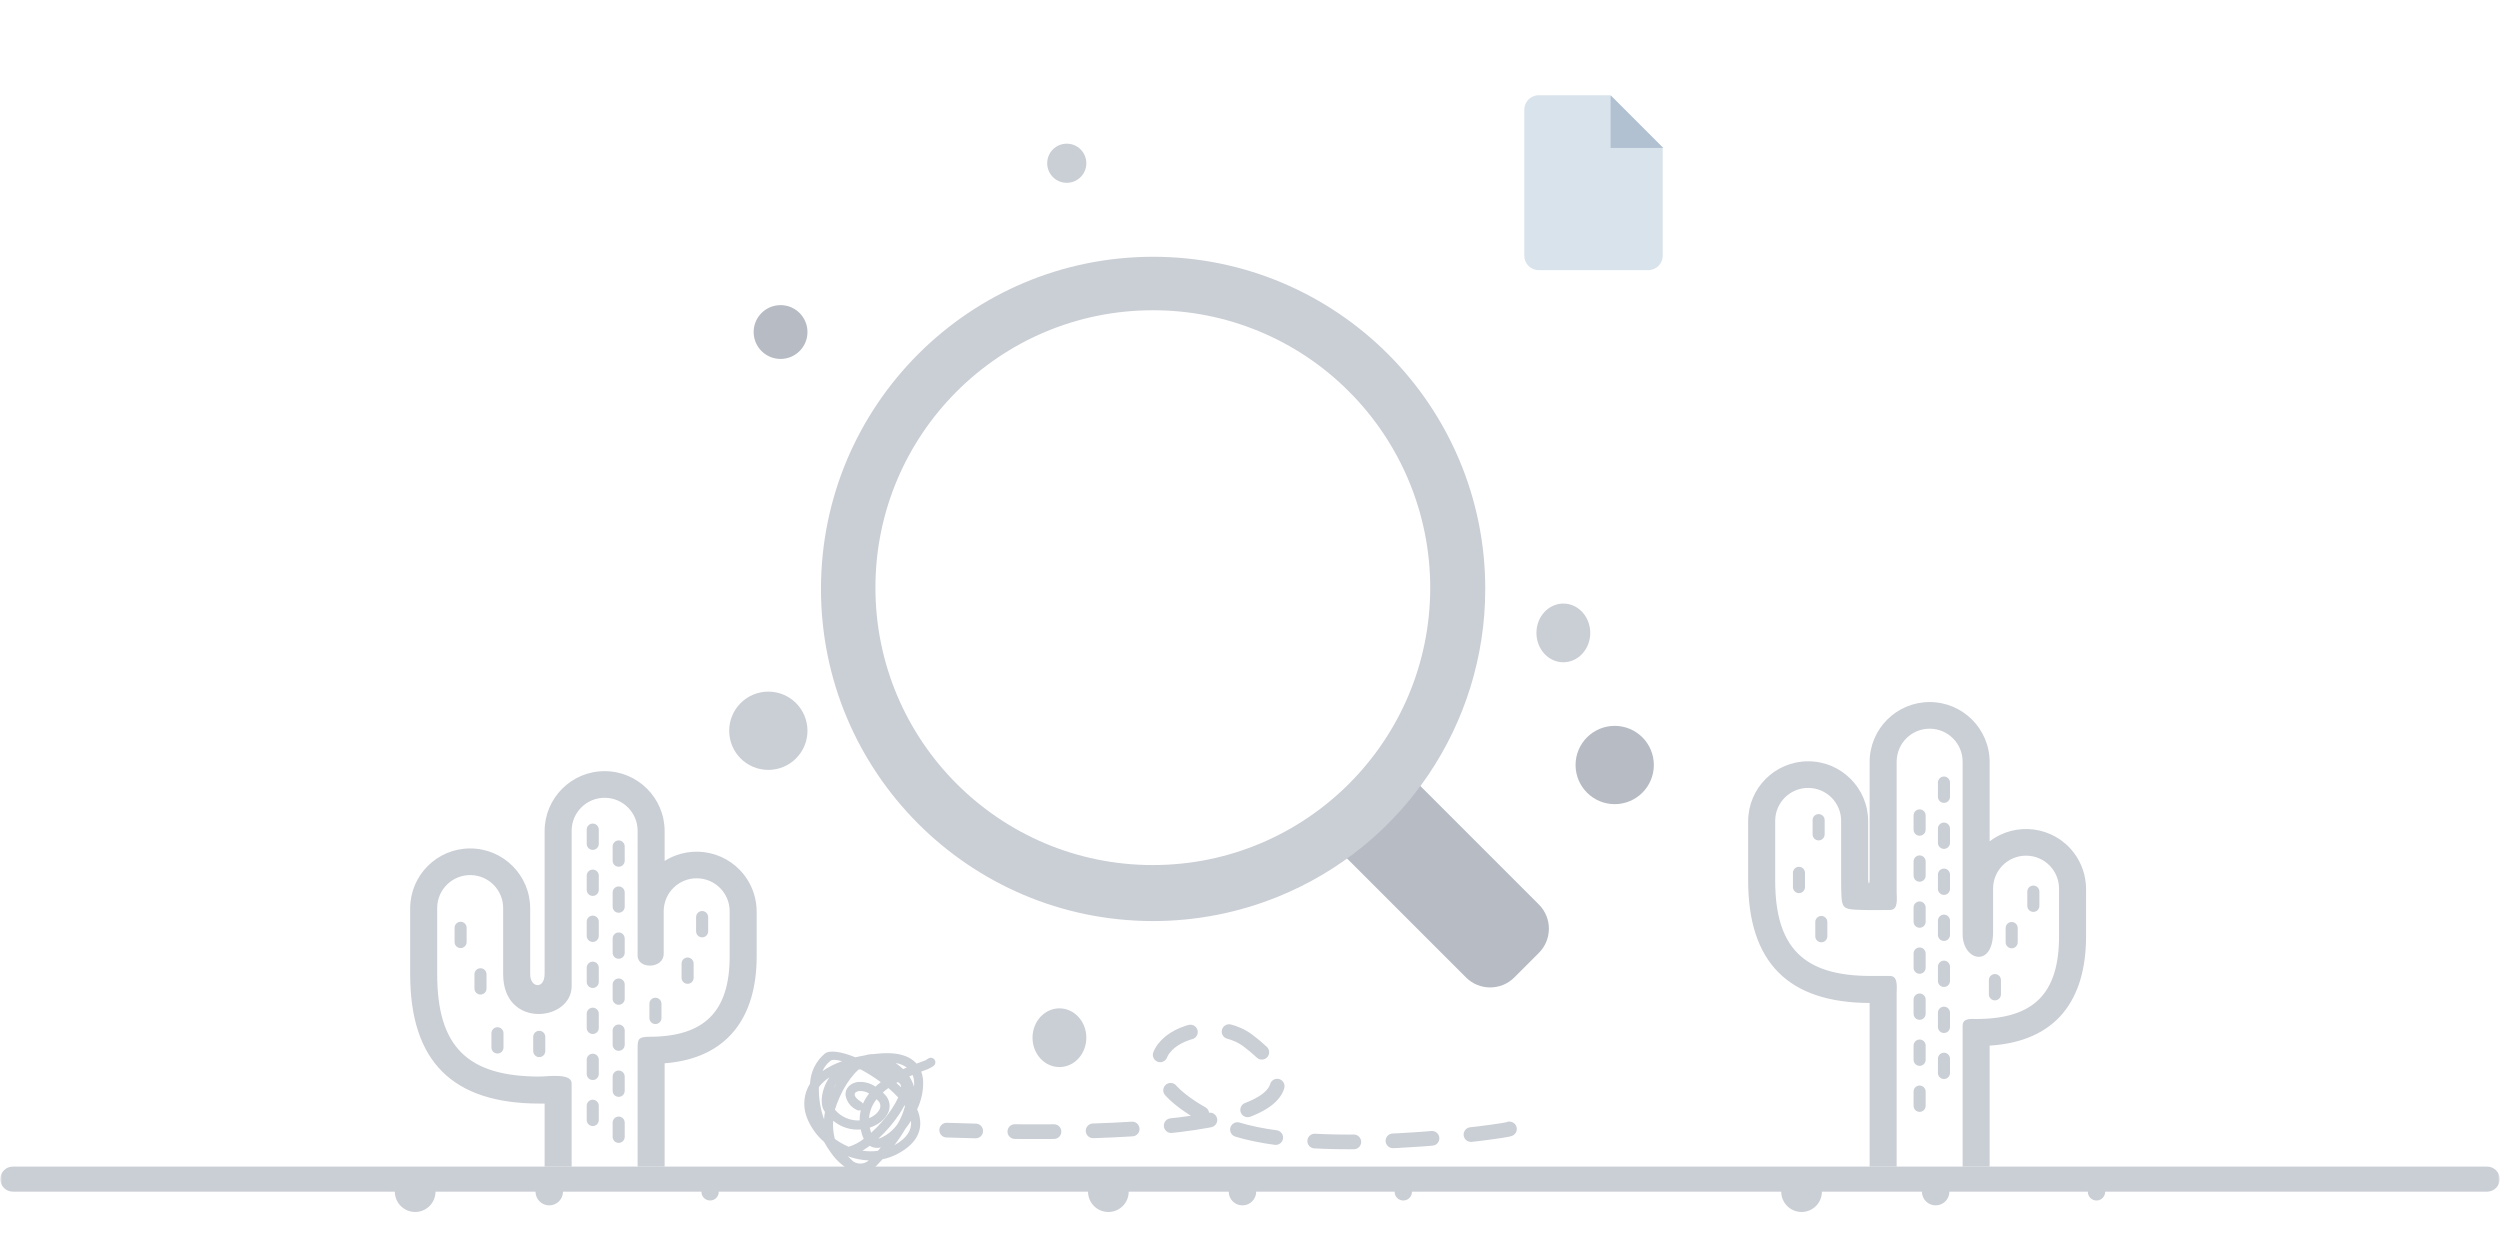 <svg width="511" height="255" viewBox="0 0 511 255" fill="none" xmlns="http://www.w3.org/2000/svg">
<g clip-path="url(#clip0_868_58)">
<mask id="mask0_868_58" style="mask-type:luminance" maskUnits="userSpaceOnUse" x="0" y="0" width="511" height="255">
<path d="M511 0H0V255H511V0Z" fill="white"/>
</mask>
<g mask="url(#mask0_868_58)">
<path d="M2.671 238.456H508.327C509.739 238.428 510.907 239.55 510.935 240.962C510.963 242.375 509.841 243.543 508.429 243.571C508.395 243.572 508.361 243.572 508.327 243.571H430.294C430.317 244.548 429.544 245.359 428.567 245.382C427.59 245.405 426.778 244.632 426.755 243.655C426.754 243.627 426.754 243.599 426.755 243.571H398.455C398.455 245.122 397.198 246.379 395.647 246.379C394.096 246.379 392.838 245.122 392.838 243.571H372.396C372.396 245.866 370.535 247.727 368.24 247.727C365.945 247.727 364.084 245.866 364.084 243.571H288.604C288.627 244.548 287.854 245.359 286.877 245.382C285.9 245.405 285.088 244.632 285.065 243.655C285.064 243.627 285.064 243.599 285.065 243.571H256.765C256.765 245.122 255.508 246.379 253.957 246.379C252.406 246.379 251.148 245.122 251.148 243.571H230.706C230.708 245.866 228.849 247.729 226.554 247.731C224.259 247.733 222.396 245.874 222.394 243.579C222.394 243.577 222.394 243.574 222.394 243.571H146.914C146.937 244.548 146.164 245.359 145.187 245.382C144.21 245.405 143.398 244.632 143.375 243.655C143.374 243.627 143.374 243.599 143.375 243.571H115.075C115.075 245.122 113.818 246.379 112.267 246.379C110.716 246.379 109.458 245.122 109.458 243.571H89.014C89.014 245.866 87.153 247.727 84.858 247.727C82.563 247.727 80.702 245.866 80.702 243.571H2.671C1.259 243.599 0.091 242.476 0.063 241.064C0.035 239.651 1.157 238.484 2.569 238.456C2.603 238.455 2.637 238.455 2.671 238.456Z" fill="#CACED5"/>
<path d="M371.727 166.398C372.407 166.4 372.958 166.951 372.96 167.631V170.554C372.955 171.235 372.4 171.783 371.719 171.778C371.045 171.773 370.499 171.228 370.494 170.554V167.631C370.495 166.95 371.046 166.4 371.727 166.398ZM392.369 165.439C393.049 165.441 393.6 165.992 393.602 166.672V169.595C393.597 170.276 393.042 170.825 392.361 170.82C391.687 170.815 391.141 170.269 391.136 169.595V166.671C391.138 165.99 391.689 165.439 392.37 165.438L392.369 165.439ZM392.369 221.886C393.049 221.888 393.6 222.439 393.602 223.119V226.042C393.597 226.723 393.042 227.272 392.361 227.267C391.687 227.262 391.141 226.716 391.136 226.042V223.119C391.135 222.436 391.687 221.882 392.37 221.881L392.369 221.886ZM392.369 212.478C393.049 212.48 393.6 213.031 393.602 213.711V216.634C393.597 217.315 393.042 217.864 392.361 217.859C391.687 217.854 391.141 217.308 391.136 216.634V213.711C391.139 213.031 391.69 212.482 392.37 212.481L392.369 212.478ZM392.369 203.07C393.049 203.072 393.6 203.623 393.602 204.303V207.226C393.597 207.907 393.042 208.455 392.361 208.45C391.687 208.445 391.141 207.9 391.136 207.226V204.303C391.137 203.622 391.689 203.07 392.37 203.069L392.369 203.07ZM392.369 193.662C393.049 193.664 393.6 194.215 393.602 194.895V197.818C393.597 198.499 393.042 199.047 392.361 199.042C391.687 199.037 391.141 198.492 391.136 197.818V194.895C391.138 194.214 391.688 193.663 392.369 193.662ZM392.369 184.254C393.049 184.256 393.6 184.807 393.602 185.487V188.41C393.597 189.091 393.042 189.639 392.361 189.634C391.687 189.629 391.141 189.084 391.136 188.41V185.487C391.138 184.806 391.688 184.255 392.369 184.254ZM392.369 174.846C393.049 174.848 393.6 175.399 393.602 176.079V179.002C393.597 179.683 393.042 180.231 392.361 180.226C391.687 180.221 391.141 179.676 391.136 179.002V176.081C391.137 175.4 391.688 174.847 392.369 174.846ZM397.347 158.724C398.027 158.726 398.578 159.277 398.58 159.957V162.881C398.575 163.562 398.02 164.111 397.339 164.106C396.665 164.101 396.119 163.555 396.114 162.881V159.958C396.115 159.277 396.666 158.726 397.347 158.724ZM397.347 215.172C398.027 215.174 398.578 215.725 398.58 216.405V219.328C398.575 220.009 398.02 220.557 397.339 220.552C396.665 220.547 396.119 220.002 396.114 219.328V216.405C396.116 215.725 396.667 215.174 397.347 215.172ZM397.347 205.764C398.027 205.766 398.578 206.317 398.58 206.997V209.92C398.575 210.601 398.02 211.149 397.339 211.144C396.665 211.139 396.119 210.594 396.114 209.92V206.997C396.116 206.317 396.667 205.766 397.347 205.764ZM397.347 196.356C398.027 196.358 398.578 196.909 398.58 197.589V200.512C398.575 201.193 398.02 201.741 397.339 201.736C396.665 201.731 396.119 201.186 396.114 200.512V197.589C396.116 196.909 396.667 196.358 397.347 196.356ZM397.347 186.948C398.027 186.95 398.578 187.501 398.58 188.181V191.104C398.575 191.785 398.02 192.333 397.339 192.328C396.665 192.323 396.119 191.778 396.114 191.104V188.181C396.116 187.501 396.667 186.95 397.347 186.948ZM397.347 177.54C398.027 177.542 398.578 178.093 398.58 178.773V181.696C398.575 182.377 398.02 182.925 397.339 182.92C396.665 182.915 396.119 182.37 396.114 181.696V178.773C396.116 178.093 396.667 177.542 397.347 177.54ZM397.347 168.132C398.027 168.134 398.578 168.685 398.58 169.365V172.288C398.575 172.969 398.02 173.517 397.339 173.512C396.665 173.507 396.119 172.962 396.114 172.288V169.365C396.116 168.685 396.667 168.134 397.347 168.132ZM407.76 199.096C408.44 199.098 408.991 199.649 408.993 200.329V203.252C408.988 203.933 408.433 204.481 407.752 204.476C407.078 204.471 406.532 203.926 406.527 203.252V200.329C406.529 199.649 407.08 199.098 407.76 199.096ZM411.186 188.455C411.866 188.457 412.417 189.008 412.419 189.688V192.611C412.414 193.292 411.859 193.84 411.178 193.835C410.504 193.83 409.958 193.285 409.953 192.611V189.688C409.955 189.008 410.506 188.457 411.186 188.455ZM415.616 181.01C416.296 181.012 416.847 181.563 416.849 182.243V185.166C416.844 185.847 416.289 186.395 415.608 186.39C414.934 186.385 414.388 185.84 414.383 185.166V182.243C414.385 181.563 414.936 181.012 415.616 181.01ZM372.275 187.221C372.955 187.223 373.506 187.774 373.508 188.454V191.381C373.503 192.062 372.948 192.611 372.267 192.606C371.593 192.601 371.048 192.055 371.043 191.381V188.458C371.042 187.776 371.593 187.223 372.275 187.221ZM367.708 177.174C368.388 177.176 368.939 177.727 368.941 178.407V181.33C368.936 182.011 368.381 182.559 367.7 182.554C367.026 182.549 366.481 182.004 366.476 181.33V178.407C366.478 177.727 367.028 177.176 367.708 177.174ZM387.675 203.096V238.454H382.153V205.009C365.443 204.951 357.321 196.62 357.321 179.963V167.873C357.321 161.099 362.812 155.608 369.586 155.608C376.36 155.608 381.851 161.099 381.851 167.873V179.741C381.851 180.773 382.152 180.869 382.152 179.735V155.766C382.152 148.992 387.643 143.501 394.417 143.501C401.191 143.501 406.682 148.992 406.682 155.766V171.973C412.063 167.861 419.758 168.888 423.87 174.269C425.505 176.408 426.391 179.026 426.39 181.718V191.361C426.39 204.51 420.21 212.878 406.682 213.725V238.453H401.159V209.663C401.159 208.063 402.866 208.282 403.939 208.282C415.688 208.282 420.868 203.097 420.868 191.361V181.718C420.913 177.995 417.93 174.941 414.207 174.896C410.484 174.851 407.43 177.834 407.385 181.557C407.384 181.611 407.384 181.664 407.385 181.718V190.481C407.385 197.958 401.16 196.414 401.16 190.937V155.766C401.205 152.043 398.222 148.989 394.499 148.944C390.776 148.899 387.722 151.881 387.677 155.604C387.676 155.658 387.676 155.712 387.677 155.766V182.421C387.677 183.638 388.077 186.002 386.296 186.002C383.932 186.002 381.465 186.076 379.113 185.935C376.93 185.805 376.513 185.37 376.39 183.194C376.331 182.123 376.329 181.034 376.329 179.962V167.872C376.374 164.149 373.391 161.095 369.668 161.05C365.945 161.005 362.891 163.987 362.846 167.71C362.845 167.764 362.845 167.818 362.846 167.872V179.962C362.846 193.677 368.645 199.485 382.368 199.485H386.287C388.03 199.485 387.676 201.772 387.676 203.095L387.675 203.096ZM126.454 171.781C127.134 171.783 127.685 172.334 127.687 173.014V175.937C127.682 176.618 127.127 177.166 126.446 177.161C125.772 177.156 125.226 176.611 125.221 175.937V173.014C125.223 172.334 125.774 171.783 126.454 171.781ZM111.32 199.043V169.889C111.32 163.115 116.811 157.624 123.585 157.624C130.359 157.624 135.851 163.115 135.851 169.889V175.981C141.576 172.363 149.15 174.072 152.768 179.797C154.007 181.758 154.664 184.03 154.664 186.35V195.505C154.664 208.018 148.603 216.367 135.851 217.335V238.459H130.328V214.587C130.328 212.511 130.328 211.916 132.717 211.916C144.042 211.916 149.142 206.698 149.142 195.5V186.345C149.187 182.622 146.204 179.568 142.481 179.523C138.758 179.478 135.704 182.46 135.659 186.183C135.658 186.237 135.658 186.291 135.659 186.345V194.945C135.659 198.067 130.328 198.172 130.328 195.311V169.891C130.373 166.168 127.39 163.114 123.667 163.069C119.944 163.024 116.89 166.006 116.845 169.729C116.844 169.783 116.844 169.837 116.845 169.891V201.556C116.845 208.799 102.845 210.327 102.845 199.128V185.688C102.89 181.965 99.907 178.911 96.184 178.866C92.461 178.821 89.406 181.803 89.361 185.526C89.36 185.58 89.36 185.634 89.361 185.688V199.128C89.361 213.851 95.462 220.049 110.299 220.049C111.931 220.049 116.842 219.28 116.842 221.43V238.455H111.32V225.571H110.299C92.432 225.571 83.838 216.889 83.838 199.126V185.686C83.838 178.912 89.329 173.421 96.103 173.421C102.877 173.421 108.368 178.912 108.368 185.686V199.126C108.368 201.957 111.32 202.297 111.32 199.043ZM133.971 203.936C134.651 203.938 135.202 204.489 135.204 205.169V208.092C135.199 208.773 134.643 209.321 133.962 209.316C133.288 209.311 132.743 208.766 132.738 208.092V205.169C132.74 204.488 133.29 203.937 133.971 203.936ZM110.221 210.695C110.901 210.697 111.453 211.248 111.455 211.928V214.851C111.45 215.532 110.894 216.08 110.213 216.075C109.539 216.07 108.994 215.525 108.989 214.851V211.928C108.991 211.247 109.541 210.696 110.222 210.695H110.221ZM140.546 195.715C141.226 195.717 141.777 196.268 141.779 196.948V199.871C141.774 200.552 141.219 201.1 140.538 201.095C139.864 201.09 139.319 200.545 139.314 199.871V196.948C139.316 196.268 139.867 195.717 140.547 195.716L140.546 195.715ZM101.681 209.964C102.361 209.966 102.912 210.517 102.914 211.197V214.12C102.909 214.801 102.354 215.349 101.673 215.344C100.999 215.339 100.454 214.794 100.449 214.12V211.197C100.451 210.517 101.002 209.966 101.682 209.965L101.681 209.964ZM98.21 197.908C98.89 197.91 99.442 198.461 99.444 199.141V202.064C99.439 202.745 98.883 203.293 98.202 203.288C97.528 203.283 96.983 202.738 96.978 202.064V199.141C96.98 198.46 97.53 197.909 98.211 197.908H98.21ZM94.147 188.408C94.827 188.41 95.378 188.961 95.38 189.641V192.564C95.375 193.245 94.819 193.793 94.138 193.788C93.464 193.783 92.919 193.238 92.914 192.564V189.641C92.916 188.961 93.466 188.411 94.146 188.409L94.147 188.408ZM143.516 186.216C144.196 186.218 144.747 186.769 144.749 187.449V190.372C144.744 191.053 144.188 191.601 143.507 191.596C142.833 191.591 142.288 191.046 142.283 190.372V187.449C142.285 186.769 142.835 186.219 143.515 186.217L143.516 186.216ZM121.157 168.337C121.837 168.339 122.388 168.89 122.39 169.57V172.493C122.385 173.174 121.829 173.722 121.148 173.717C120.474 173.712 119.929 173.167 119.924 172.493V169.571C119.926 168.891 120.476 168.34 121.156 168.338L121.157 168.337ZM121.157 224.784C121.837 224.786 122.388 225.337 122.39 226.017V228.94C122.385 229.621 121.829 230.169 121.148 230.164C120.474 230.159 119.929 229.614 119.924 228.94V226.017C119.924 225.336 120.475 224.783 121.156 224.781L121.157 224.784ZM121.157 215.376C121.837 215.378 122.388 215.929 122.39 216.609V219.532C122.385 220.213 121.829 220.761 121.148 220.756C120.474 220.751 119.929 220.206 119.924 219.532V216.609C119.929 215.931 120.478 215.383 121.156 215.381L121.157 215.376ZM121.157 205.968C121.837 205.97 122.388 206.521 122.39 207.201V210.124C122.385 210.805 121.829 211.353 121.148 211.348C120.474 211.343 119.929 210.798 119.924 210.124V207.201C119.927 206.522 120.477 205.972 121.156 205.97L121.157 205.968ZM121.157 196.56C121.837 196.562 122.388 197.113 122.39 197.793V200.716C122.385 201.397 121.829 201.945 121.148 201.94C120.474 201.935 119.929 201.39 119.924 200.716V197.793C119.927 197.114 120.477 196.564 121.156 196.562L121.157 196.56ZM121.157 187.152C121.837 187.154 122.388 187.705 122.39 188.385V191.308C122.385 191.989 121.829 192.537 121.148 192.532C120.474 192.527 119.929 191.982 119.924 191.308V188.385C119.927 187.706 120.477 187.156 121.156 187.154L121.157 187.152ZM121.157 177.744C121.837 177.746 122.388 178.297 122.39 178.977V181.9C122.385 182.581 121.829 183.129 121.148 183.124C120.474 183.119 119.929 182.574 119.924 181.9V178.981C119.925 178.3 120.475 177.748 121.156 177.746L121.157 177.744ZM126.457 228.225C127.137 228.227 127.688 228.778 127.69 229.458V232.381C127.685 233.062 127.129 233.611 126.448 233.606C125.774 233.601 125.229 233.055 125.224 232.381V229.458C125.227 228.779 125.775 228.23 126.454 228.227L126.457 228.225ZM126.457 218.817C127.137 218.819 127.688 219.37 127.69 220.05V222.973C127.685 223.654 127.129 224.202 126.448 224.197C125.774 224.192 125.229 223.647 125.224 222.973V220.05C125.227 219.371 125.776 218.822 126.454 218.819L126.457 218.817ZM126.457 209.409C127.137 209.411 127.688 209.962 127.69 210.642V213.565C127.685 214.246 127.129 214.794 126.448 214.789C125.774 214.784 125.229 214.239 125.224 213.565V210.642C125.227 209.964 125.776 209.414 126.454 209.411L126.457 209.409ZM126.457 200.001C127.137 200.003 127.688 200.554 127.69 201.234V204.157C127.685 204.838 127.129 205.386 126.448 205.381C125.774 205.376 125.229 204.831 125.224 204.157V201.234C125.227 200.556 125.776 200.006 126.454 200.003L126.457 200.001ZM126.457 190.593C127.137 190.595 127.688 191.146 127.69 191.826V194.749C127.685 195.43 127.129 195.978 126.448 195.973C125.774 195.968 125.229 195.423 125.224 194.749V191.826C125.227 191.148 125.776 190.598 126.454 190.595L126.457 190.593ZM126.457 181.185C127.137 181.187 127.688 181.738 127.69 182.418V185.341C127.685 186.022 127.129 186.57 126.448 186.565C125.774 186.56 125.229 186.015 125.224 185.341V182.418C125.228 181.74 125.776 181.191 126.454 181.188L126.457 181.185Z" fill="#CACED5"/>
<path d="M270.556 170.699L285.46 155.795L314.542 184.877C317.276 187.611 317.276 192.042 314.542 194.776L309.537 199.781C306.803 202.515 302.372 202.515 299.638 199.781L270.556 170.699Z" fill="#B6BBC4"/>
<path d="M235.608 188.265C198.114 188.216 167.758 157.781 167.807 120.287C167.856 82.792 198.292 52.436 235.786 52.485C273.28 52.535 303.636 82.969 303.587 120.464C303.552 148.065 286.809 172.896 261.235 183.279C253.096 186.584 244.393 188.277 235.608 188.265ZM235.616 63.418C204.302 63.429 178.924 88.824 178.936 120.138C178.946 151.452 204.341 176.83 235.655 176.819C266.969 176.807 292.347 151.412 292.337 120.098C292.331 105.075 286.362 90.667 275.743 80.04C265.124 69.362 250.675 63.377 235.616 63.418Z" fill="#CACED5"/>
<g opacity="0.997">
<path d="M157.046 141.368C161.464 141.368 165.046 144.95 165.046 149.368C165.046 153.786 161.464 157.368 157.046 157.368C152.628 157.368 149.046 153.786 149.046 149.368C149.046 144.95 152.628 141.368 157.046 141.368Z" fill="#CACED5"/>
</g>
<g opacity="0.997">
<path d="M330.046 148.368C334.464 148.368 338.046 151.95 338.046 156.368C338.046 160.786 334.464 164.368 330.046 164.368C325.628 164.368 322.046 160.786 322.046 156.368C322.046 151.95 325.628 148.368 330.046 148.368Z" fill="#B6BBC4"/>
</g>
<g opacity="0.997">
<path d="M159.546 62.368C162.584 62.368 165.046 64.83 165.046 67.868C165.046 70.906 162.584 73.368 159.546 73.368C156.508 73.368 154.046 70.906 154.046 67.868C154.046 64.83 156.508 62.368 159.546 62.368Z" fill="#B6BBC4"/>
</g>
<g opacity="0.997">
<path d="M319.546 123.368C322.584 123.368 325.046 126.054 325.046 129.368C325.046 132.682 322.584 135.368 319.546 135.368C316.508 135.368 314.046 132.682 314.046 129.368C314.046 126.054 316.508 123.368 319.546 123.368Z" fill="#CACED5"/>
</g>
<g opacity="0.997">
<path d="M216.546 206.107C219.584 206.107 222.046 208.793 222.046 212.107C222.046 215.421 219.584 218.107 216.546 218.107C213.508 218.107 211.046 215.421 211.046 212.107C211.046 208.793 213.508 206.107 216.546 206.107Z" fill="#CACED5"/>
</g>
<g opacity="0.997">
<path d="M218.046 29.368C220.255 29.368 222.046 31.159 222.046 33.368C222.046 35.577 220.255 37.368 218.046 37.368C215.837 37.368 214.046 35.577 214.046 33.368C214.046 31.159 215.837 29.368 218.046 29.368Z" fill="#CACED5"/>
</g>
<path d="M176.062 225.248C176.199 225.33 176.313 225.445 176.394 225.584C176.72 224.839 177.141 224.139 177.647 223.502C177.018 223.117 176.281 222.946 175.547 223.018C175.287 223.044 175.042 223.151 174.846 223.323C174.741 223.423 174.683 223.563 174.686 223.707C174.703 224.131 175.105 224.68 176.061 225.248L176.062 225.248ZM175.951 226.909C175.676 227.026 175.362 227.005 175.106 226.853C173.863 226.287 172.999 225.121 172.819 223.766C172.795 223.106 173.049 222.467 173.523 222.006C173.999 221.551 174.607 221.258 175.26 221.172C176.56 221.035 177.866 221.365 178.943 222.105C179.292 221.783 179.658 221.479 180.035 221.189L179.997 221.161C178.692 220.207 177.323 219.342 175.901 218.574C175.766 218.58 175.634 218.59 175.504 218.604C175.242 218.829 174.993 219.069 174.758 219.321C173.466 220.78 172.413 222.433 171.639 224.221C171.255 225.063 170.927 225.933 170.659 226.819C171.902 228.313 173.78 229.125 175.72 229.008C175.707 228.3 175.784 227.594 175.95 226.905L175.951 226.909ZM180.456 223.307C180.591 223.44 180.727 223.578 180.862 223.724C181.935 224.786 182.147 226.443 181.377 227.74C180.93 228.521 180.295 229.179 179.532 229.657C178.985 230.01 178.396 230.289 177.777 230.488C177.826 230.73 177.888 230.979 177.965 231.234C178 231.344 178.031 231.443 178.067 231.539C179.69 230.08 181.12 228.419 182.323 226.599C182.804 225.873 183.231 225.114 183.6 224.325C182.968 223.638 182.294 222.994 181.581 222.394C181.192 222.677 180.817 222.979 180.459 223.301L180.456 223.307ZM179.487 224.999C179.382 224.884 179.28 224.78 179.174 224.675C178.277 225.783 177.739 227.138 177.63 228.56C177.936 228.434 178.229 228.279 178.507 228.099C179.01 227.789 179.432 227.361 179.732 226.852C180.088 226.251 179.989 225.485 179.491 224.995L179.487 224.999ZM175.937 230.866C173.898 231.039 171.873 230.396 170.305 229.08C170.205 230.326 170.318 231.58 170.636 232.789C171.514 233.437 172.467 233.976 173.474 234.397C174.59 234.05 175.634 233.501 176.553 232.779C176.398 232.459 176.27 232.126 176.169 231.784C176.075 231.473 175.998 231.168 175.935 230.869L175.937 230.866ZM168.625 227.263L168.449 227.012C167.827 226.094 167.774 224.26 168.417 222.419C168.689 221.637 169.064 220.895 169.533 220.213C168.701 220.74 167.97 221.413 167.375 222.197C167.321 224.45 167.684 226.693 168.447 228.814C168.458 228.592 168.471 228.367 168.489 228.133C168.514 227.84 168.559 227.548 168.623 227.261L168.625 227.263ZM170.994 221.384C170.743 221.765 170.528 222.169 170.35 222.59C170.553 222.183 170.768 221.78 170.997 221.38L170.994 221.384ZM183.748 221.329L183.508 221.175L183.212 221.348C183.543 221.639 183.863 221.938 184.174 222.236C184.2 221.881 184.042 221.538 183.755 221.328L183.748 221.329ZM184.87 225.93C184.571 226.515 184.241 227.083 183.88 227.633C182.649 229.497 181.196 231.203 179.555 232.717C179.667 232.707 179.777 232.686 179.885 232.653C181.34 232.031 182.591 231.012 183.494 229.712C184.099 228.665 184.572 227.546 184.903 226.382L184.978 226.083L184.875 225.93L184.87 225.93ZM177.757 234.21C177.279 234.566 176.78 234.893 176.265 235.193C177.316 235.364 178.386 235.376 179.44 235.228C179.642 235 179.842 234.77 180.04 234.539C179.267 234.74 178.444 234.621 177.76 234.207L177.757 234.21ZM176.775 215.729C177.342 215.54 177.938 215.45 178.535 215.461L178.899 215.416C183.251 214.889 185.905 215.765 187.34 217.405L188.145 217.107C188.763 216.881 189.187 216.726 189.196 216.717C189.248 216.672 189.305 216.634 189.365 216.601L189.697 216.389C190.109 216.081 190.694 216.166 191.002 216.578C191.31 216.989 191.224 217.573 190.812 217.881C190.779 217.906 190.744 217.928 190.708 217.948L190.371 218.166C189.871 218.455 189.34 218.685 188.787 218.85L188.3 219.029C188.483 219.526 188.605 220.04 188.666 220.565C188.811 222.691 188.394 224.818 187.458 226.732C187.778 227.447 187.984 228.208 188.07 228.987C188.325 231.538 187.059 233.968 183.401 235.879C182.452 236.376 181.437 236.739 180.387 236.954C179.979 237.395 179.579 237.827 179.174 238.245C177.748 239.874 175.345 240.215 173.521 239.048C172.063 238.185 170.812 237.017 169.851 235.622C169.333 234.913 168.862 234.171 168.438 233.402C166.923 232.092 165.741 230.441 164.989 228.584C164.154 226.584 164.196 224.327 165.102 222.359C165.24 222.069 165.396 221.789 165.569 221.519C165.666 219.129 166.765 216.891 168.596 215.351C169.585 214.573 172.025 214.962 174.837 216.113C175.45 215.967 176.094 215.836 176.77 215.719L176.775 215.729ZM183.057 217.286C183.61 217.654 184.129 218.068 184.61 218.525C184.861 218.41 185.109 218.302 185.351 218.198C184.668 217.721 183.884 217.406 183.06 217.282L183.057 217.286ZM185.862 220.012C186.3 220.676 186.627 221.405 186.83 222.174C186.873 221.716 186.868 221.256 186.815 220.799C186.773 220.429 186.681 220.066 186.543 219.72L185.862 220.012ZM185.04 230.756C184.372 231.914 183.625 233.026 182.806 234.083C185.455 232.622 186.385 230.914 186.213 229.176L186.205 229.096C185.846 229.671 185.458 230.224 185.04 230.756ZM174.405 237.408C175.395 238.054 176.692 237.965 177.584 237.191C176.116 237.135 174.666 236.843 173.289 236.325L174.404 237.408L174.405 237.408ZM169.747 216.828C169.038 217.388 168.475 218.112 168.107 218.938C169.341 218.085 170.687 217.406 172.107 216.92C170.985 216.585 170.136 216.526 169.744 216.825L169.747 216.828Z" fill="#CACED5"/>
<path d="M308.5 230.749C309.991 230.898 266.017 237.408 249.25 229.499C222.75 216.999 245.125 205.249 255.063 212.687C272.272 225.566 254 232.999 193.5 230.999" stroke="#CACED5" stroke-width="3" stroke-linecap="round" stroke-linejoin="round" stroke-dasharray="8 8"/>
<g filter="url(#filter0_f_868_58)">
<path d="M302.744 65.943C295.087 60.483 290.545 51.657 290.552 42.253V32.641C290.552 16.565 303.584 3.533 319.66 3.533H328.973C345.049 3.532 358.084 16.564 358.085 32.639C358.085 32.638 358.085 32.641 358.085 32.639V42.253C358.084 58.329 345.052 71.36 328.975 71.36H319.661C317.655 71.36 315.654 71.155 313.691 70.745L292.979 83.229L302.744 65.943Z" fill="white"/>
<path d="M314.537 19.47H329.091L339.864 30.242V52.241C339.873 53.875 338.556 55.207 336.921 55.216C336.91 55.216 336.9 55.216 336.889 55.216H314.537C312.903 55.225 311.571 53.909 311.562 52.275C311.562 52.263 311.562 52.252 311.562 52.241V22.448C311.551 20.814 312.866 19.481 314.5 19.47C314.513 19.47 314.525 19.47 314.537 19.47Z" fill="#D9E3EB"/>
<path d="M329.206 19.47L339.979 30.242H329.206V19.47Z" fill="#B2C1D1"/>
</g>
</g>
</g>
<defs>
<filter id="filter0_f_868_58" x="287.474" y="0.455" width="73.689" height="85.852" filterUnits="userSpaceOnUse" color-interpolation-filters="sRGB">
<feFlood flood-opacity="0" result="BackgroundImageFix"/>
<feBlend mode="normal" in="SourceGraphic" in2="BackgroundImageFix" result="shape"/>
<feGaussianBlur stdDeviation="1.539" result="effect1_foregroundBlur_868_58"/>
</filter>
<clipPath id="clip0_868_58">
<rect width="511" height="255" fill="white"/>
</clipPath>
</defs>
</svg>
